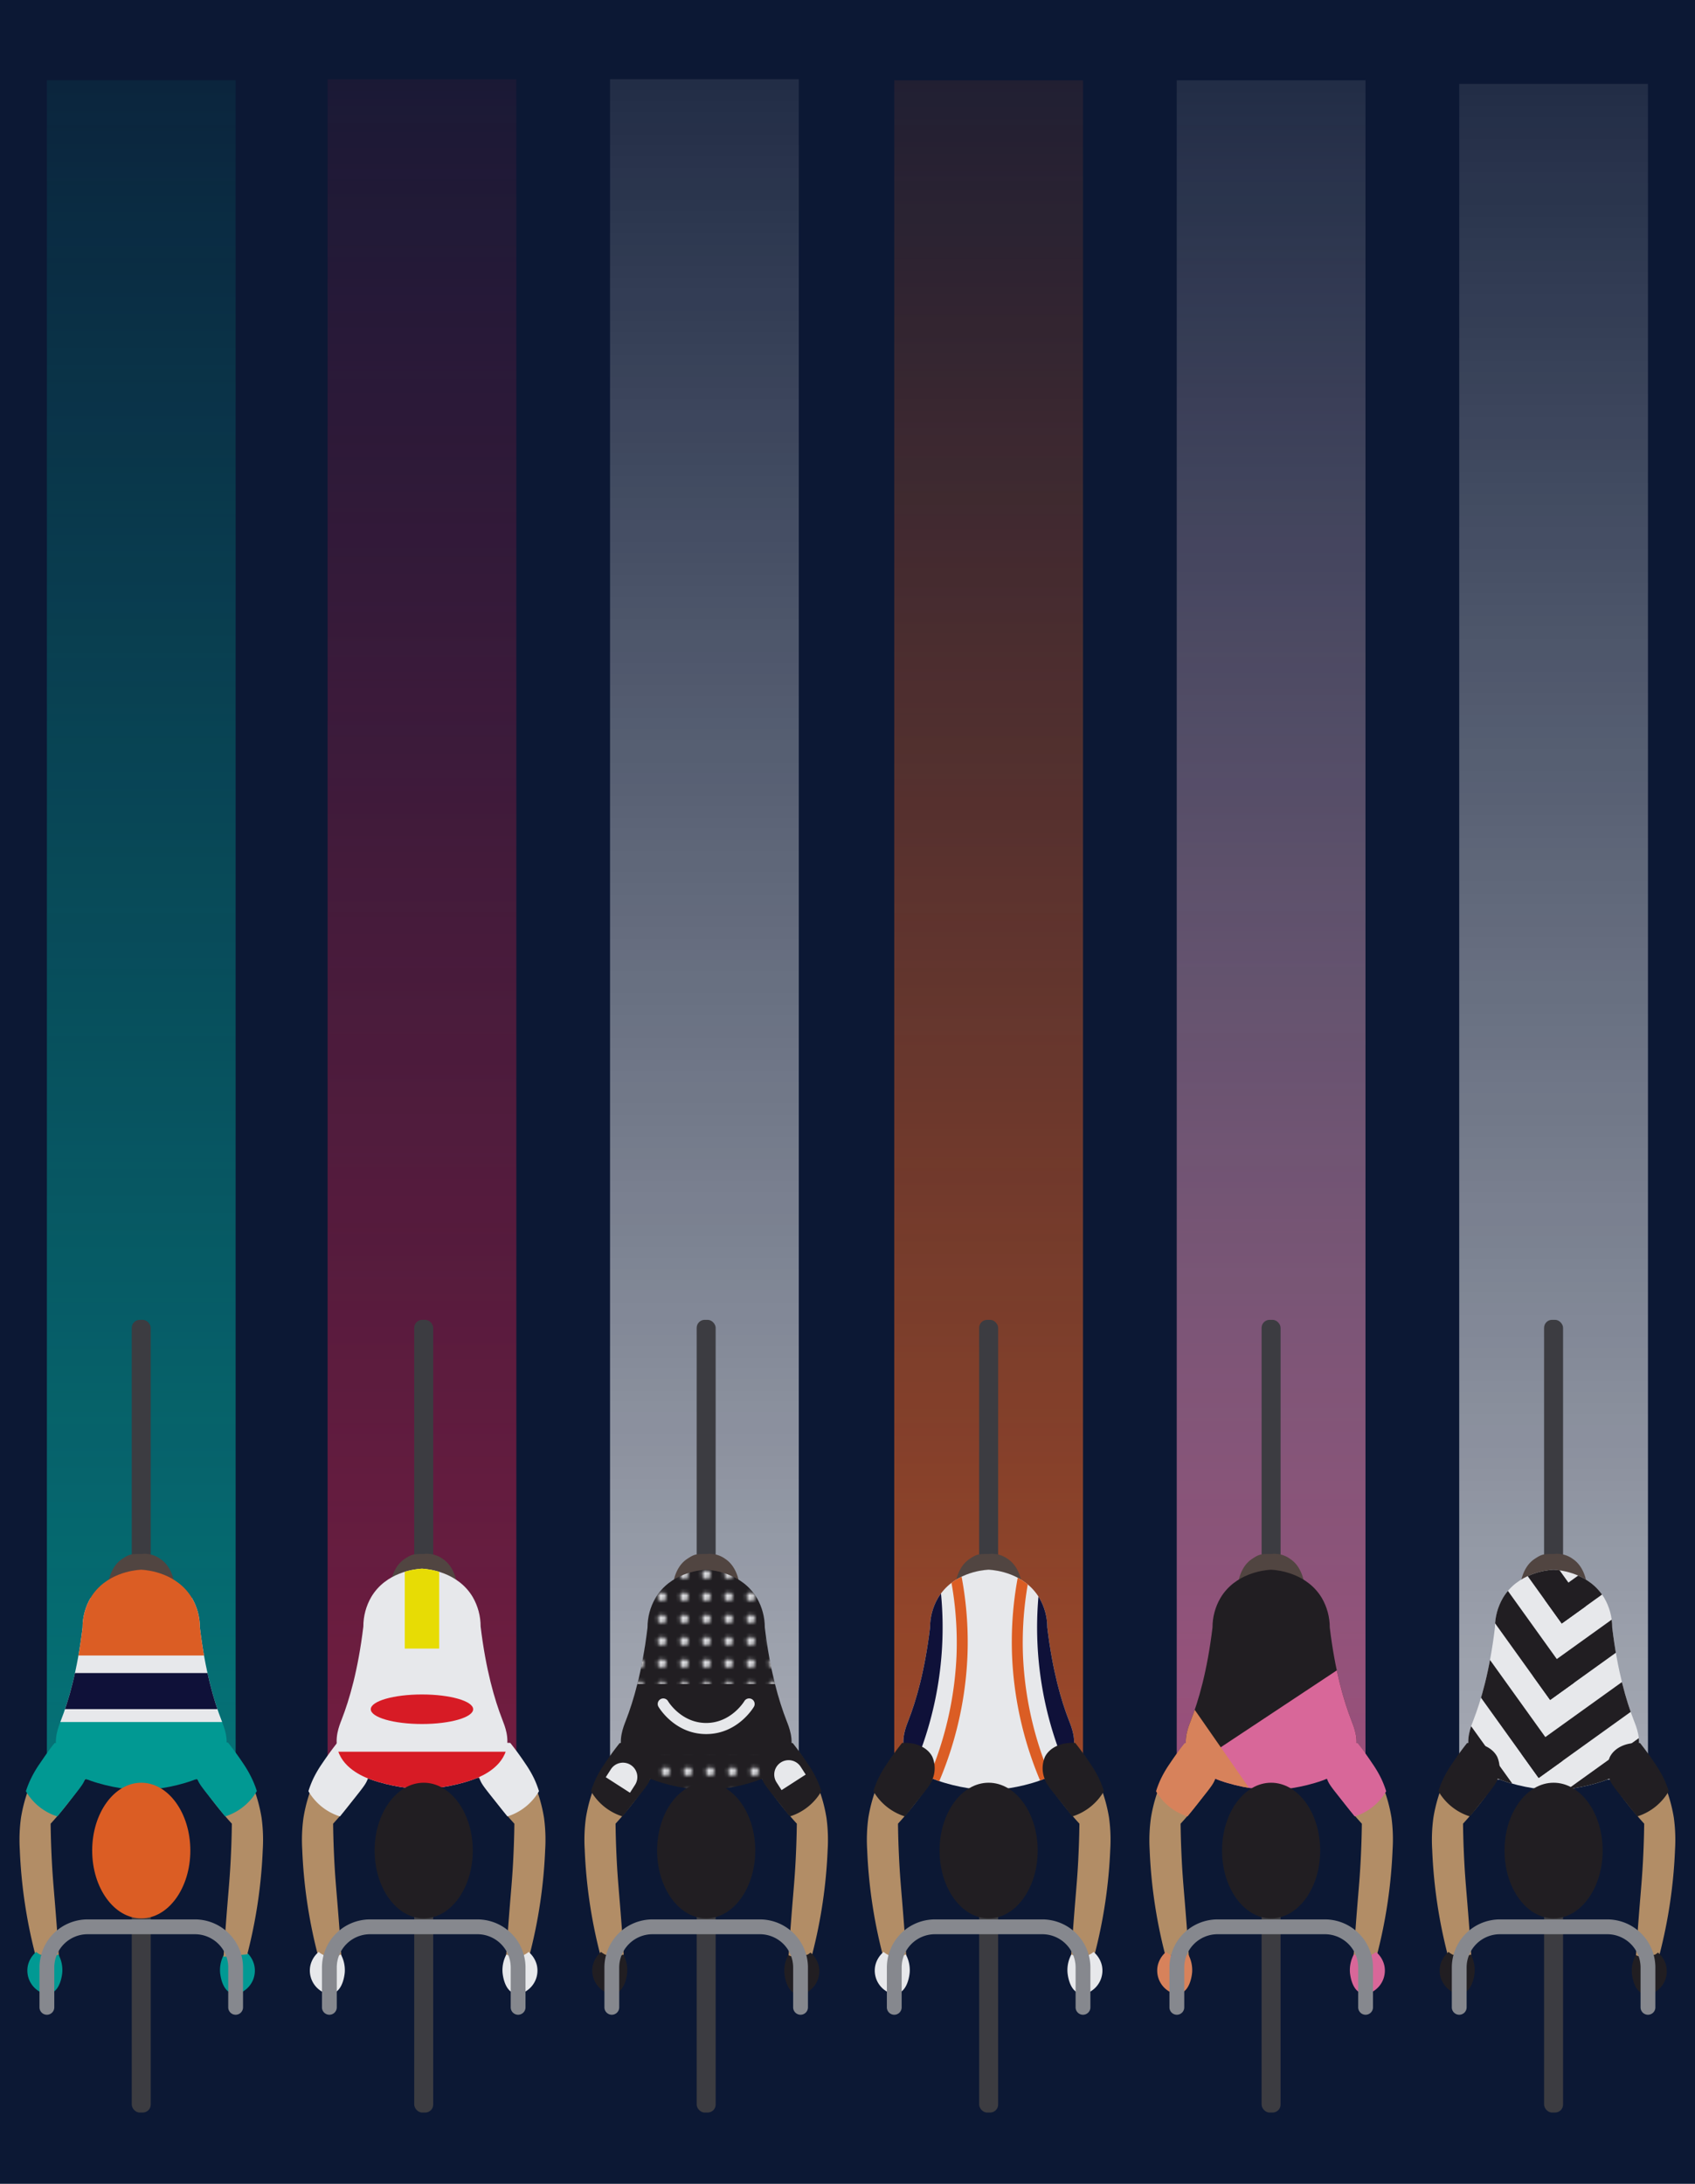 <svg id="Layer_2" data-name="Layer 2" xmlns="http://www.w3.org/2000/svg" xmlns:xlink="http://www.w3.org/1999/xlink" viewBox="0 0 458.01 589.87"><defs><style>.cls-1{fill:none;}.cls-2,.cls-22{fill:#fff;}.cls-3{fill:#0c1834;}.cls-4{opacity:0.9;}.cls-5{fill:url(#linear-gradient);}.cls-6{fill:#c49a6c;}.cls-7{fill:#414042;}.cls-8{fill:#594a42;}.cls-9{clip-path:url(#clip-path);}.cls-10{fill:#231f20;}.cls-11{fill:#939598;}.cls-12{fill:url(#linear-gradient-2);}.cls-13{clip-path:url(#clip-path-2);}.cls-14{fill:#ee70a4;}.cls-15{fill:#ed8e5f;}.cls-16{fill:url(#linear-gradient-3);}.cls-17{clip-path:url(#clip-path-3);}.cls-18{fill:#f26522;}.cls-19{fill:#0f113a;}.cls-20{fill:url(#linear-gradient-4);}.cls-21{fill:#00a79d;}.cls-22{stroke:#939598;stroke-miterlimit:10;}.cls-23{clip-path:url(#clip-path-4);}.cls-24{fill:url(#linear-gradient-5);}.cls-25{clip-path:url(#clip-path-5);}.cls-26{fill:#ed1c24;}.cls-27{fill:#fff200;}.cls-28{fill:url(#linear-gradient-6);}.cls-29{clip-path:url(#clip-path-6);}.cls-30{fill:url(#New_Pattern);}.cls-31{fill:url(#New_Pattern-3);}</style><linearGradient id="linear-gradient" x1="419.8" y1="22.66" x2="419.8" y2="480.71" gradientUnits="userSpaceOnUse"><stop offset="0" stop-color="#fff" stop-opacity="0.1"/><stop offset="1" stop-color="#fff" stop-opacity="0.7"/></linearGradient><clipPath id="clip-path"><path class="cls-1" d="M441.49,464.72c-2.07-5.33-4.42-13.27-5.85-25.1a15.85,15.85,0,0,0-2.15-8c-4-6.68-11.76-7.51-13.54-7.62h-0.31c-1.78.1-9.56,0.93-13.54,7.62a15.85,15.85,0,0,0-2.15,8c-1.43,11.83-3.78,19.77-5.85,25.1-0.71,1.82-2,5-1,8.43,1.62,5.21,7.66,7.36,9,7.83,5,1.78,11.66,2.79,13.7,2.21,2,0.58,8.7-.42,13.7-2.21,1.31-.47,7.36-2.62,9-7.83C443.53,469.74,442.2,466.54,441.49,464.72Z"/></clipPath><linearGradient id="linear-gradient-2" x1="343.47" y1="21.69" x2="343.47" y2="479.73" gradientUnits="userSpaceOnUse"><stop offset="0" stop-color="#fff" stop-opacity="0.1"/><stop offset="1" stop-color="#ee70a4" stop-opacity="0.7"/></linearGradient><clipPath id="clip-path-2"><path class="cls-1" d="M365.17,464.72c-2.07-5.33-4.42-13.27-5.85-25.1a15.85,15.85,0,0,0-2.15-8c-4-6.68-11.76-7.51-13.54-7.62h-0.31c-1.78.1-9.56,0.93-13.54,7.62a15.85,15.85,0,0,0-2.15,8c-1.43,11.83-3.78,19.77-5.85,25.1-0.71,1.82-2,5-1,8.43,1.62,5.21,7.66,7.36,9,7.83,5,1.78,11.66,2.79,13.7,2.21,2,0.58,8.7-.42,13.7-2.21,1.31-.47,7.36-2.62,9-7.83C367.2,469.74,365.87,466.54,365.17,464.72Z"/></clipPath><linearGradient id="linear-gradient-3" x1="267.14" y1="21.69" x2="267.14" y2="480.36" gradientUnits="userSpaceOnUse"><stop offset="0" stop-color="#f26522" stop-opacity="0.1"/><stop offset="1" stop-color="#f26522" stop-opacity="0.7"/></linearGradient><clipPath id="clip-path-3"><path class="cls-1" d="M288.84,464.72c-2.07-5.33-4.42-13.27-5.85-25.1a15.85,15.85,0,0,0-2.15-8c-4-6.68-11.76-7.51-13.54-7.62H267c-1.78.1-9.56,0.93-13.54,7.62a15.85,15.85,0,0,0-2.15,8c-1.43,11.83-3.78,19.77-5.85,25.1-0.71,1.82-2,5-1,8.43,1.62,5.21,7.66,7.36,9,7.83,5,1.78,11.66,2.79,13.7,2.21,2,0.58,8.7-.42,13.7-2.21,1.31-.47,7.36-2.62,9-7.83C290.88,469.74,289.55,466.54,288.84,464.72Z"/></clipPath><linearGradient id="linear-gradient-4" x1="38.17" y1="21.69" x2="38.17" y2="480.64" gradientUnits="userSpaceOnUse"><stop offset="0" stop-color="#00a79d" stop-opacity="0.1"/><stop offset="1" stop-color="#00a79d" stop-opacity="0.7"/></linearGradient><clipPath id="clip-path-4"><path class="cls-1" d="M59.86,464.72c-2.07-5.33-4.42-13.27-5.85-25.1a15.85,15.85,0,0,0-2.15-8c-4-6.68-11.76-7.51-13.54-7.62H38c-1.78.1-9.56,0.93-13.54,7.62a15.85,15.85,0,0,0-2.15,8c-1.43,11.83-3.78,19.77-5.85,25.1-0.71,1.82-2,5-1,8.43,1.62,5.21,7.66,7.36,9,7.83,5,1.78,11.66,2.79,13.7,2.21,2,0.58,8.7-.42,13.7-2.21,1.31-.47,7.36-2.62,9-7.83C61.9,469.74,60.57,466.54,59.86,464.72Z"/></clipPath><linearGradient id="linear-gradient-5" x1="114.02" y1="21.4" x2="114.02" y2="480.36" gradientUnits="userSpaceOnUse"><stop offset="0" stop-color="#ad2048" stop-opacity="0.1"/><stop offset="1" stop-color="#ad2048" stop-opacity="0.7"/></linearGradient><clipPath id="clip-path-5"><path class="cls-1" d="M135.72,464.44c-2.07-5.33-4.42-13.27-5.85-25.1a15.85,15.85,0,0,0-2.15-8c-4-6.68-11.76-7.51-13.54-7.62h-0.31c-1.78.1-9.56,0.93-13.54,7.62a15.85,15.85,0,0,0-2.15,8c-1.43,11.83-3.78,19.77-5.85,25.1-0.71,1.82-2,5-1,8.43,1.62,5.21,7.66,7.36,9,7.83,5,1.78,11.66,2.79,13.7,2.21,2,0.58,8.7-.42,13.7-2.21,1.31-.47,7.36-2.62,9-7.83C137.75,469.45,136.42,466.26,135.72,464.44Z"/></clipPath><linearGradient id="linear-gradient-6" x1="190.34" y1="21.4" x2="190.34" y2="476.68" xlink:href="#linear-gradient"/><clipPath id="clip-path-6"><path class="cls-1" d="M212.51,464.72c-2.07-5.33-4.42-13.27-5.85-25.1a15.85,15.85,0,0,0-2.15-8c-4-6.68-11.76-7.51-13.54-7.62h-0.31c-1.78.1-9.56,0.93-13.54,7.62a15.85,15.85,0,0,0-2.15,8c-1.43,11.83-3.78,19.77-5.85,25.1-0.71,1.82-2,5-1,8.43,1.62,5.21,7.66,7.36,9,7.83,5,1.78,11.66,2.79,13.7,2.21,2,0.58,8.7-.42,13.7-2.21,1.31-.47,7.36-2.62,9-7.83C214.55,469.74,213.22,466.54,212.51,464.72Z"/></clipPath><pattern id="New_Pattern" data-name="New Pattern" width="5.67" height="5.67" patternTransform="translate(8.04 2.47)" patternUnits="userSpaceOnUse" viewBox="0 0 5.67 5.67"><rect class="cls-1" width="5.67" height="5.67"/><circle class="cls-2" cx="2.83" cy="2.83" r="1.13"/></pattern><pattern id="New_Pattern-3" data-name="New Pattern" width="5.67" height="5.67" patternTransform="translate(9.04 7.69)" patternUnits="userSpaceOnUse" viewBox="0 0 5.67 5.67"><rect class="cls-1" width="5.67" height="5.67"/><circle class="cls-2" cx="2.83" cy="2.83" r="1.13"/></pattern></defs><title>VICC Race Days 2019</title><rect class="cls-3" width="458.01" height="589.87"/><g class="cls-4"><rect class="cls-5" x="394.3" y="22.66" width="51" height="458.05"/><path class="cls-6" d="M448.44,527.87a134.35,134.35,0,0,0,4.17-28.22,44.07,44.07,0,0,0-.32-8.66,41.62,41.62,0,0,0-9.3-20.2l-9.94,6.73a94.35,94.35,0,0,0,7.38,10.58c1.29,1.6,2.58,3.1,3.85,4.49-0.05,4.29-.21,7.73-0.32,9.94-0.29,5.61-.65,8.67-1.28,17-0.3,3.95-.52,7.12-0.64,9Z"/><path class="cls-6" d="M391.15,527.87A134.35,134.35,0,0,1,387,499.65a44.07,44.07,0,0,1,.32-8.66,41.62,41.62,0,0,1,9.3-20.2l9.94,6.73a94.35,94.35,0,0,1-7.38,10.58c-1.29,1.6-2.58,3.1-3.85,4.49,0.05,4.29.21,7.73,0.32,9.94,0.29,5.61.65,8.67,1.28,17,0.3,3.95.52,7.12,0.64,9Z"/><rect class="cls-7" x="417.23" y="356.5" width="5.13" height="92.79" rx="2.16" ry="2.16"/><path class="cls-8" d="M425,421.09a7.24,7.24,0,0,0-5.17-1.35c-2.69,0-3.16,0-5.17,1.35-3.42,2.25-4.34,7.32-3.82,10.83,0.6,4.14,2.75,3.19,4.73,9a85.7,85.7,0,0,1,2.21,12.53,2.63,2.63,0,0,0,.57,1.55,2,2,0,0,0,1.39.62h0.2a2,2,0,0,0,1.39-.62,2.63,2.63,0,0,0,.57-1.55,85.7,85.7,0,0,1,2.21-12.53c2-5.84,4.13-4.89,4.73-9C429.31,428.4,428.39,423.34,425,421.09Z"/><rect class="cls-7" x="417.23" y="477.83" width="5.13" height="92.79" rx="2.16" ry="2.16"/><path class="cls-2" d="M415.37,482.86c-0.82-1-.45-2.25-1.5-4.7a13.31,13.31,0,0,0-2.14-3.42,13.31,13.31,0,0,1,8.34-2.78,13.13,13.13,0,0,1,6.84,2.14,29.53,29.53,0,0,0-3.63,9.19C418.15,484.61,416.18,483.87,415.37,482.86Z"/><g class="cls-9"><rect class="cls-2" x="343.02" y="324.76" width="175.5" height="187"/><rect class="cls-10" x="413.1" y="381.2" width="97" height="7.92" transform="translate(-137.99 341.38) rotate(-35.67)"/><rect class="cls-10" x="350.97" y="370.98" width="97" height="7.92" transform="translate(327.77 918.09) rotate(-125.67)"/><rect class="cls-10" x="410.6" y="403.1" width="97" height="7.92" transform="translate(-151.23 344.03) rotate(-35.67)"/><rect class="cls-10" x="348.47" y="392.88" width="97" height="7.92" transform="translate(306.02 950.72) rotate(-125.67)"/><rect class="cls-10" x="407.46" y="423.75" width="97" height="7.92" transform="translate(-163.85 346.07) rotate(-35.67)"/><rect class="cls-10" x="345.33" y="413.52" width="97" height="7.92" transform="translate(284.28 980.85) rotate(-125.67)"/><rect class="cls-10" x="404.37" y="444.82" width="97" height="7.92" transform="translate(-176.72 348.22) rotate(-35.67)"/><rect class="cls-10" x="342.24" y="434.59" width="97" height="7.92" transform="translate(262.26 1011.7) rotate(-125.67)"/><rect class="cls-10" x="401.24" y="465.48" width="97" height="7.92" transform="translate(-189.35 350.27) rotate(-35.67)"/><rect class="cls-10" x="339.11" y="455.26" width="97" height="7.92" transform="translate(240.53 1041.87) rotate(-125.67)"/></g><path class="cls-1" d="M441.49,464.72c-2.07-5.33-4.42-13.27-5.85-25.1a15.85,15.85,0,0,0-2.15-8c-4-6.68-11.76-7.51-13.54-7.62h-0.31c-1.78.1-9.56,0.93-13.54,7.62a15.85,15.85,0,0,0-2.15,8c-1.43,11.83-3.78,19.77-5.85,25.1-0.71,1.82-2,5-1,8.43,1.62,5.21,7.66,7.36,9,7.83,5,1.78,11.66,2.79,13.7,2.21,2,0.58,8.7-.42,13.7-2.21,1.31-.47,7.36-2.62,9-7.83C443.53,469.74,442.2,466.54,441.49,464.72Z"/><ellipse class="cls-10" cx="419.8" cy="499.85" rx="13.26" ry="18.32"/><path class="cls-10" d="M391.41,527.24a5.45,5.45,0,0,0,2.56,1.2,5.52,5.52,0,0,0,3.44-.53,8.88,8.88,0,0,1,1.06,4.67c0,0.28-.35,5-3.21,5.85a4.34,4.34,0,0,1-3.37-.74,6.56,6.56,0,0,1-2.72-6.81A6.76,6.76,0,0,1,391.41,527.24Z"/><path class="cls-10" d="M448,527.41a5.45,5.45,0,0,1-2.56,1.2,5.52,5.52,0,0,1-3.44-.53,8.88,8.88,0,0,0-1.06,4.67c0,0.28.35,5,3.21,5.85a4.34,4.34,0,0,0,3.37-.74,6.56,6.56,0,0,0,2.72-6.81A6.76,6.76,0,0,0,448,527.41Z"/><path class="cls-10" d="M388.68,483.83a15.05,15.05,0,0,0,8.5,6.8c1-1.19,2.37-3,4.08-5.1,2.49-3.14,3.08-3.91,3.49-5.27a7.82,7.82,0,0,0-.17-5.7c-1.3-2.57-4.56-4-8.16-3.74-1.75,2.21-3.1,4.13-4.08,5.61a29.92,29.92,0,0,0-2.3,3.91A25.86,25.86,0,0,0,388.68,483.83Z"/><path class="cls-10" d="M450.91,483.83a15.05,15.05,0,0,1-8.5,6.8c-1-1.19-2.37-3-4.08-5.1-2.49-3.14-3.08-3.91-3.49-5.27a7.82,7.82,0,0,1,.17-5.7c1.3-2.57,4.56-4,8.16-3.74,1.75,2.21,3.1,4.13,4.08,5.61a29.92,29.92,0,0,1,2.3,3.91A25.86,25.86,0,0,1,450.91,483.83Z"/><path class="cls-11" d="M445.3,544.2a2,2,0,0,1-2-2V531.45a9,9,0,0,0-9-9h-29a9,9,0,0,0-9,9V542.2a2,2,0,0,1-4,0V531.45a13,13,0,0,1,13-13h29a13,13,0,0,1,13,13V542.2A2,2,0,0,1,445.3,544.2Z"/></g><g class="cls-4"><rect class="cls-12" x="317.97" y="21.69" width="51" height="458.05"/><path class="cls-6" d="M372.12,527.87a134.35,134.35,0,0,0,4.17-28.22A44.07,44.07,0,0,0,376,491a41.62,41.62,0,0,0-9.3-20.2l-9.94,6.73a94.35,94.35,0,0,0,7.38,10.58c1.29,1.6,2.58,3.1,3.85,4.49-0.05,4.29-.21,7.73-0.32,9.94-0.29,5.61-.65,8.67-1.28,17-0.3,3.95-.52,7.12-0.64,9Z"/><path class="cls-6" d="M314.82,527.87a134.35,134.35,0,0,1-4.17-28.22A44.07,44.07,0,0,1,311,491a41.62,41.62,0,0,1,9.3-20.2l9.94,6.73a94.35,94.35,0,0,1-7.38,10.58c-1.29,1.6-2.58,3.1-3.85,4.49,0.05,4.29.21,7.73,0.32,9.94,0.29,5.61.65,8.67,1.28,17,0.3,3.95.52,7.12,0.64,9Z"/><rect class="cls-7" x="340.9" y="356.5" width="5.13" height="92.79" rx="2.16" ry="2.16"/><path class="cls-8" d="M348.64,421.09a7.24,7.24,0,0,0-5.17-1.35c-2.69,0-3.16,0-5.17,1.35-3.42,2.25-4.34,7.32-3.82,10.83,0.6,4.14,2.75,3.19,4.73,9a85.7,85.7,0,0,1,2.21,12.53A2.63,2.63,0,0,0,342,455a2,2,0,0,0,1.39.62h0.2A2,2,0,0,0,345,455a2.63,2.63,0,0,0,.57-1.55,85.7,85.7,0,0,1,2.21-12.53c2-5.84,4.13-4.89,4.73-9C353,428.4,352.07,423.34,348.64,421.09Z"/><rect class="cls-7" x="340.9" y="477.83" width="5.13" height="92.79" rx="2.16" ry="2.16"/><path class="cls-2" d="M339,482.86c-0.82-1-.45-2.25-1.5-4.7a13.31,13.31,0,0,0-2.14-3.42,13.31,13.31,0,0,1,8.34-2.78,13.13,13.13,0,0,1,6.84,2.14,29.53,29.53,0,0,0-3.63,9.19C341.82,484.61,339.86,483.87,339,482.86Z"/><g class="cls-13"><polygon class="cls-10" points="282.01 348.38 430.68 348.38 413.34 493.09 286.01 487.06 282.01 348.38"/><polygon class="cls-14" points="323.01 476.49 392.68 430.35 389.34 504.34 272.01 489.74 323.01 476.49"/><path class="cls-15" d="M316.68,453l32,46-51.33,6.67Z"/></g><path class="cls-1" d="M365.17,464.72c-2.07-5.33-4.42-13.27-5.85-25.1a15.85,15.85,0,0,0-2.15-8c-4-6.68-11.76-7.51-13.54-7.62h-0.31c-1.78.1-9.56,0.93-13.54,7.62a15.85,15.85,0,0,0-2.15,8c-1.43,11.83-3.78,19.77-5.85,25.1-0.71,1.82-2,5-1,8.43,1.62,5.21,7.66,7.36,9,7.83,5,1.78,11.66,2.79,13.7,2.21,2,0.58,8.7-.42,13.7-2.21,1.31-.47,7.36-2.62,9-7.83C367.2,469.74,365.87,466.54,365.17,464.72Z"/><ellipse class="cls-10" cx="343.47" cy="499.85" rx="13.26" ry="18.32"/><path class="cls-15" d="M315.08,527.24a5.45,5.45,0,0,0,2.56,1.2,5.52,5.52,0,0,0,3.44-.53,8.88,8.88,0,0,1,1.06,4.67c0,0.28-.35,5-3.21,5.85a4.34,4.34,0,0,1-3.37-.74,6.56,6.56,0,0,1-2.72-6.81A6.76,6.76,0,0,1,315.08,527.24Z"/><path class="cls-14" d="M371.82,527.24a5.45,5.45,0,0,1-2.56,1.2,5.52,5.52,0,0,1-3.44-.53,8.88,8.88,0,0,0-1.06,4.67c0,0.28.35,5,3.21,5.85a4.34,4.34,0,0,0,3.37-.74,6.56,6.56,0,0,0,2.72-6.81A6.76,6.76,0,0,0,371.82,527.24Z"/><path class="cls-15" d="M312.38,483.84a15,15,0,0,0,8.49,6.79c1-1.19,2.37-2.95,4.07-5.09,2.49-3.13,3.07-3.9,3.48-5.26a7.8,7.8,0,0,0-.17-5.69c-1.3-2.57-4.55-4-8.15-3.73-1.75,2.2-3.09,4.13-4.07,5.6a29.86,29.86,0,0,0-2.29,3.9A25.81,25.81,0,0,0,312.38,483.84Z"/><path class="cls-14" d="M374.56,483.84a15,15,0,0,1-8.49,6.79c-1-1.19-2.37-2.95-4.07-5.09-2.49-3.13-3.07-3.9-3.48-5.26a7.8,7.8,0,0,1,.17-5.69c1.3-2.57,4.55-4,8.15-3.73,1.75,2.2,3.09,4.13,4.07,5.6a29.86,29.86,0,0,1,2.29,3.9A25.81,25.81,0,0,1,374.56,483.84Z"/><path class="cls-11" d="M369,544.2a2,2,0,0,1-2-2V531.45a9,9,0,0,0-9-9H329a9,9,0,0,0-9,9V542.2a2,2,0,0,1-4,0V531.45a13,13,0,0,1,13-13h29a13,13,0,0,1,13,13V542.2A2,2,0,0,1,369,544.2Z"/></g><g class="cls-4"><rect class="cls-16" x="241.64" y="21.69" width="51" height="458.67"/><path class="cls-6" d="M238.49,527.87a134.35,134.35,0,0,1-4.17-28.22,44.07,44.07,0,0,1,.32-8.66,41.62,41.62,0,0,1,9.3-20.2l9.94,6.73a94.35,94.35,0,0,1-7.38,10.58c-1.29,1.6-2.58,3.1-3.85,4.49,0.05,4.29.21,7.73,0.32,9.94,0.29,5.61.65,8.67,1.28,17,0.3,3.95.52,7.12,0.64,9Z"/><path class="cls-2" d="M238.76,527.24a5.45,5.45,0,0,0,2.56,1.2,5.52,5.52,0,0,0,3.44-.53,8.88,8.88,0,0,1,1.06,4.67c0,0.28-.35,5-3.21,5.85a4.34,4.34,0,0,1-3.37-.74,6.56,6.56,0,0,1-2.72-6.81A6.76,6.76,0,0,1,238.76,527.24Z"/><path class="cls-6" d="M295.79,527.87A134.35,134.35,0,0,0,300,499.65a44.07,44.07,0,0,0-.32-8.66,41.62,41.62,0,0,0-9.3-20.2l-9.94,6.73a94.35,94.35,0,0,0,7.38,10.58c1.29,1.6,2.58,3.1,3.85,4.49-0.05,4.29-.21,7.73-0.32,9.94-0.29,5.61-.65,8.67-1.28,17-0.3,3.95-.52,7.12-0.64,9Z"/><rect class="cls-7" x="264.58" y="356.5" width="5.13" height="92.79" rx="2.16" ry="2.16"/><path class="cls-8" d="M272.32,421.09a7.24,7.24,0,0,0-5.17-1.35c-2.69,0-3.16,0-5.17,1.35-3.42,2.25-4.34,7.32-3.82,10.83,0.6,4.14,2.75,3.19,4.73,9a85.7,85.7,0,0,1,2.21,12.53,2.63,2.63,0,0,0,.57,1.55,2,2,0,0,0,1.39.62h0.2a2,2,0,0,0,1.39-.62,2.63,2.63,0,0,0,.57-1.55,85.7,85.7,0,0,1,2.21-12.53c2-5.84,4.13-4.89,4.73-9C276.65,428.4,275.74,423.34,272.32,421.09Z"/><rect class="cls-7" x="264.58" y="477.83" width="5.13" height="92.79" rx="2.16" ry="2.16"/><path class="cls-2" d="M262.71,482.86c-0.82-1-.45-2.25-1.5-4.7a13.31,13.31,0,0,0-2.14-3.42,13.31,13.31,0,0,1,8.34-2.78,13.13,13.13,0,0,1,6.84,2.14,29.53,29.53,0,0,0-3.63,9.19C265.5,484.61,263.53,483.87,262.71,482.86Z"/><path class="cls-2" d="M295.5,527.24a5.45,5.45,0,0,1-2.56,1.2,5.52,5.52,0,0,1-3.44-.53,8.88,8.88,0,0,0-1.06,4.67c0,0.28.35,5,3.21,5.85a4.34,4.34,0,0,0,3.37-.74,6.56,6.56,0,0,0,2.72-6.81A6.76,6.76,0,0,0,295.5,527.24Z"/><g class="cls-17"><rect class="cls-2" x="219.15" y="398.27" width="98.67" height="110.33"/><path class="cls-18" d="M245.25,497l-2.5-1.66a94.2,94.2,0,0,0,15.71-48,92.25,92.25,0,0,0-4.89-33.48l2.84-1a95.25,95.25,0,0,1,5,34.57A97.21,97.21,0,0,1,245.25,497Z"/><path class="cls-19" d="M241.75,487.77l-5.19-3a90.1,90.1,0,0,0,10.32-63.23l5.88-1.2A96.09,96.09,0,0,1,241.75,487.77Z"/><path class="cls-18" d="M289.69,497a97.21,97.21,0,0,1-16.21-49.57,95.25,95.25,0,0,1,5-34.57l2.84,1a92.25,92.25,0,0,0-4.89,33.48,94.19,94.19,0,0,0,15.71,48Z"/><path class="cls-19" d="M293.19,487.77a96.09,96.09,0,0,1-11-67.44l5.88,1.2a90.1,90.1,0,0,0,10.32,63.23Z"/></g><path class="cls-11" d="M292.64,544.2a2,2,0,0,1-2-2V531.45a9,9,0,0,0-9-9h-29a9,9,0,0,0-9,9V542.2a2,2,0,0,1-4,0V531.45a13,13,0,0,1,13-13h29a13,13,0,0,1,13,13V542.2A2,2,0,0,1,292.64,544.2Z"/><path class="cls-1" d="M288.84,464.72c-2.07-5.33-4.42-13.27-5.85-25.1a15.85,15.85,0,0,0-2.15-8c-4-6.68-11.76-7.51-13.54-7.62H267c-1.78.1-9.56,0.93-13.54,7.62a15.85,15.85,0,0,0-2.15,8c-1.43,11.83-3.78,19.77-5.85,25.1-0.71,1.82-2,5-1,8.43,1.62,5.21,7.66,7.36,9,7.83,5,1.78,11.66,2.79,13.7,2.21,2,0.58,8.7-.42,13.7-2.21,1.31-.47,7.36-2.62,9-7.83C290.88,469.74,289.55,466.54,288.84,464.72Z"/><ellipse class="cls-10" cx="267.14" cy="499.85" rx="13.26" ry="18.32"/><path class="cls-10" d="M236,483.82a15.08,15.08,0,0,0,8.52,6.81c1-1.2,2.38-3,4.09-5.11,2.5-3.14,3.08-3.92,3.49-5.28a7.83,7.83,0,0,0-.17-5.71c-1.3-2.58-4.57-4-8.18-3.75-1.75,2.21-3.11,4.14-4.09,5.62a30,30,0,0,0-2.3,3.92A25.9,25.9,0,0,0,236,483.82Z"/><path class="cls-10" d="M298.29,483.82a15.08,15.08,0,0,1-8.52,6.81c-1-1.2-2.38-3-4.09-5.11-2.5-3.14-3.08-3.92-3.49-5.28a7.83,7.83,0,0,1,.17-5.71c1.3-2.58,4.57-4,8.18-3.75,1.75,2.21,3.11,4.14,4.09,5.62a30,30,0,0,1,2.3,3.92A25.9,25.9,0,0,1,298.29,483.82Z"/></g><g class="cls-4"><rect class="cls-20" x="12.67" y="21.69" width="51" height="458.95"/><path class="cls-21" d="M66.52,527.24a5.45,5.45,0,0,1-2.56,1.2,5.52,5.52,0,0,1-3.44-.53,8.88,8.88,0,0,0-1.06,4.67c0,0.28.35,5,3.21,5.85A4.34,4.34,0,0,0,66,537.7a6.56,6.56,0,0,0,2.72-6.81A6.76,6.76,0,0,0,66.52,527.24Z"/><path class="cls-6" d="M9.52,527.87a134.35,134.35,0,0,1-4.17-28.22A44.07,44.07,0,0,1,5.67,491a41.62,41.62,0,0,1,9.3-20.2l9.94,6.73a94.35,94.35,0,0,1-7.38,10.58c-1.29,1.6-2.58,3.1-3.85,4.49,0.05,4.29.21,7.73,0.32,9.94,0.29,5.61.65,8.67,1.28,17,0.3,3.95.52,7.12,0.64,9Z"/><path class="cls-21" d="M9.78,527.24a5.45,5.45,0,0,0,2.56,1.2,5.52,5.52,0,0,0,3.44-.53,8.88,8.88,0,0,1,1.06,4.67c0,0.28-.35,5-3.21,5.85a4.34,4.34,0,0,1-3.37-.74,6.56,6.56,0,0,1-2.72-6.81A6.76,6.76,0,0,1,9.78,527.24Z"/><path class="cls-6" d="M66.82,527.87A134.35,134.35,0,0,0,71,499.65a44.07,44.07,0,0,0-.32-8.66,41.62,41.62,0,0,0-9.3-20.2l-9.94,6.73A94.35,94.35,0,0,0,58.8,488.1c1.29,1.6,2.58,3.1,3.85,4.49-0.05,4.29-.21,7.73-0.32,9.94-0.29,5.61-.65,8.67-1.28,17-0.3,3.95-.52,7.12-0.64,9Z"/><rect class="cls-7" x="35.6" y="356.5" width="5.13" height="92.79" rx="2.16" ry="2.16"/><path class="cls-8" d="M43.34,421.09a7.24,7.24,0,0,0-5.17-1.35c-2.69,0-3.16,0-5.17,1.35-3.42,2.25-4.34,7.32-3.82,10.83,0.6,4.14,2.75,3.19,4.73,9a85.7,85.7,0,0,1,2.21,12.53,2.63,2.63,0,0,0,.57,1.55,2,2,0,0,0,1.39.62h0.2a2,2,0,0,0,1.39-.62,2.63,2.63,0,0,0,.57-1.55,85.7,85.7,0,0,1,2.21-12.53c2-5.84,4.13-4.89,4.73-9C47.68,428.4,46.76,423.34,43.34,421.09Z"/><rect class="cls-7" x="35.6" y="477.83" width="5.13" height="92.79" rx="2.16" ry="2.16"/><path class="cls-22" d="M33.74,482.86c-0.82-1-.45-2.25-1.5-4.7a13.31,13.31,0,0,0-2.14-3.42A13.31,13.31,0,0,1,38.44,472a13.13,13.13,0,0,1,6.84,2.14,29.53,29.53,0,0,0-3.63,9.19C36.52,484.61,34.55,483.87,33.74,482.86Z"/><path class="cls-11" d="M63.67,544.2a2,2,0,0,1-2-2V531.45a9,9,0,0,0-9-9h-29a9,9,0,0,0-9,9V542.2a2,2,0,0,1-4,0V531.45a13,13,0,0,1,13-13h29a13,13,0,0,1,13,13V542.2A2,2,0,0,1,63.67,544.2Z"/><g class="cls-23"><rect class="cls-21" x="9.42" y="449.87" width="57.5" height="33.49"/><rect class="cls-2" x="9.42" y="431.64" width="57.5" height="33.49"/><rect class="cls-18" x="9.45" y="413.68" width="57.5" height="33.49"/><rect class="cls-19" x="1.92" y="451.9" width="77.75" height="9.75"/></g><path class="cls-1" d="M59.86,464.72c-2.07-5.33-4.42-13.27-5.85-25.1a15.85,15.85,0,0,0-2.15-8c-4-6.68-11.76-7.51-13.54-7.62H38c-1.78.1-9.56,0.93-13.54,7.62a15.85,15.85,0,0,0-2.15,8c-1.43,11.83-3.78,19.77-5.85,25.1-0.71,1.82-2,5-1,8.43,1.62,5.21,7.66,7.36,9,7.83,5,1.78,11.66,2.79,13.7,2.21,2,0.58,8.7-.42,13.7-2.21,1.31-.47,7.36-2.62,9-7.83C61.9,469.74,60.57,466.54,59.86,464.72Z"/><path class="cls-21" d="M7,483.83a15.05,15.05,0,0,0,8.5,6.8c1-1.19,2.37-3,4.08-5.1,2.49-3.14,3.08-3.91,3.49-5.27a7.82,7.82,0,0,0-.17-5.7c-1.3-2.57-4.56-4-8.16-3.74C13,473,11.69,475,10.7,476.43a29.92,29.92,0,0,0-2.3,3.91A25.86,25.86,0,0,0,7,483.83Z"/><path class="cls-21" d="M69.4,483.78a15.15,15.15,0,0,1-8.56,6.85c-1-1.2-2.39-3-4.11-5.14-2.51-3.16-3.1-3.94-3.51-5.31a7.87,7.87,0,0,1,.17-5.73c1.31-2.59,4.59-4.06,8.22-3.77,1.76,2.22,3.12,4.16,4.11,5.65A30.12,30.12,0,0,1,68,480.27,26,26,0,0,1,69.4,483.78Z"/><ellipse class="cls-18" cx="38.17" cy="499.85" rx="13.26" ry="18.32"/></g><g class="cls-4"><rect class="cls-24" x="88.52" y="21.4" width="51" height="458.95"/><path class="cls-6" d="M85.84,527.87a134.35,134.35,0,0,1-4.17-28.22A44.07,44.07,0,0,1,82,491a41.62,41.62,0,0,1,9.3-20.2l9.94,6.73a94.35,94.35,0,0,1-7.38,10.58c-1.29,1.6-2.58,3.1-3.85,4.49,0.05,4.29.21,7.73,0.32,9.94,0.29,5.61.65,8.67,1.28,17,0.3,3.95.52,7.12,0.64,9Z"/><path class="cls-2" d="M86.11,527.24a5.45,5.45,0,0,0,2.56,1.2,5.52,5.52,0,0,0,3.44-.53,8.88,8.88,0,0,1,1.06,4.67c0,0.28-.35,5-3.21,5.85a4.34,4.34,0,0,1-3.37-.74,6.56,6.56,0,0,1-2.72-6.81A6.76,6.76,0,0,1,86.11,527.24Z"/><path class="cls-6" d="M143.14,527.87a134.35,134.35,0,0,0,4.17-28.22A44.07,44.07,0,0,0,147,491a41.62,41.62,0,0,0-9.3-20.2l-9.94,6.73a94.35,94.35,0,0,0,7.38,10.58c1.29,1.6,2.58,3.1,3.85,4.49-0.05,4.29-.21,7.73-0.32,9.94-0.29,5.61-.65,8.67-1.28,17-0.3,3.95-.52,7.12-0.64,9Z"/><rect class="cls-7" x="111.93" y="356.5" width="5.13" height="92.79" rx="2.16" ry="2.16"/><path class="cls-8" d="M119.67,421.09a7.24,7.24,0,0,0-5.17-1.35c-2.69,0-3.16,0-5.17,1.35-3.42,2.25-4.34,7.32-3.82,10.83,0.6,4.14,2.75,3.19,4.73,9a85.7,85.7,0,0,1,2.21,12.53A2.63,2.63,0,0,0,113,455a2,2,0,0,0,1.39.62h0.2A2,2,0,0,0,116,455a2.63,2.63,0,0,0,.57-1.55,85.7,85.7,0,0,1,2.21-12.53c2-5.84,4.13-4.89,4.73-9C124,428.4,123.09,423.34,119.67,421.09Z"/><rect class="cls-7" x="111.93" y="477.83" width="5.13" height="92.79" rx="2.16" ry="2.16"/><path class="cls-2" d="M110.06,482.86c-0.82-1-.45-2.25-1.5-4.7a13.31,13.31,0,0,0-2.14-3.42,13.31,13.31,0,0,1,8.34-2.78,13.13,13.13,0,0,1,6.84,2.14,29.53,29.53,0,0,0-3.63,9.19C112.85,484.61,110.88,483.87,110.06,482.86Z"/><path class="cls-2" d="M142.84,527.24a5.45,5.45,0,0,1-2.56,1.2,5.52,5.52,0,0,1-3.44-.53,8.88,8.88,0,0,0-1.06,4.67c0,0.28.35,5,3.21,5.85a4.34,4.34,0,0,0,3.37-.74,6.56,6.56,0,0,0,2.72-6.81A6.76,6.76,0,0,0,142.84,527.24Z"/><path class="cls-11" d="M140,544.2a2,2,0,0,1-2-2V531.45a9,9,0,0,0-9-9H100a9,9,0,0,0-9,9V542.2a2,2,0,0,1-4,0V531.45a13,13,0,0,1,13-13h29a13,13,0,0,1,13,13V542.2A2,2,0,0,1,140,544.2Z"/><path class="cls-1" d="M136.19,464.72c-2.07-5.33-4.42-13.27-5.85-25.1a15.85,15.85,0,0,0-2.15-8c-4-6.68-11.76-7.51-13.54-7.62h-0.31c-1.78.1-9.56,0.93-13.54,7.62a15.85,15.85,0,0,0-2.15,8c-1.43,11.83-3.78,19.77-5.85,25.1-0.71,1.82-2,5-1,8.43,1.62,5.21,7.66,7.36,9,7.83,5,1.78,11.66,2.79,13.7,2.21,2,0.58,8.7-.42,13.7-2.21,1.31-.47,7.36-2.62,9-7.83C138.22,469.74,136.9,466.54,136.19,464.72Z"/><path class="cls-2" d="M83.34,483.82a15.08,15.08,0,0,0,8.52,6.81c1-1.2,2.38-3,4.09-5.11,2.5-3.14,3.08-3.92,3.49-5.28a7.83,7.83,0,0,0-.17-5.71c-1.3-2.58-4.57-4-8.18-3.75C89.34,473,88,474.93,87,476.41a30,30,0,0,0-2.3,3.92A25.9,25.9,0,0,0,83.34,483.82Z"/><path class="cls-2" d="M145.64,483.82a15.08,15.08,0,0,1-8.52,6.81c-1-1.2-2.38-3-4.09-5.11-2.5-3.14-3.08-3.92-3.49-5.28a7.83,7.83,0,0,1,.17-5.71c1.3-2.58,4.57-4,8.18-3.75,1.75,2.21,3.11,4.14,4.09,5.62a30,30,0,0,1,2.3,3.92A25.9,25.9,0,0,1,145.64,483.82Z"/><g class="cls-25"><rect class="cls-2" x="64.69" y="398.21" width="98.67" height="110.33"/><rect class="cls-26" x="51.8" y="473.15" width="131" height="41.08"/><ellipse class="cls-26" cx="114.02" cy="461.68" rx="13.83" ry="3.99"/><rect class="cls-27" x="109.37" y="412.44" width="9.3" height="32.85"/></g><ellipse class="cls-10" cx="114.49" cy="499.85" rx="13.26" ry="18.32"/></g><g class="cls-4"><rect class="cls-28" x="164.84" y="21.4" width="51" height="455.28"/><path class="cls-6" d="M219.47,527.87a134.35,134.35,0,0,0,4.17-28.22,44.07,44.07,0,0,0-.32-8.66,41.62,41.62,0,0,0-9.3-20.2l-9.94,6.73a94.35,94.35,0,0,0,7.38,10.58c1.29,1.6,2.58,3.1,3.85,4.49-0.05,4.29-.21,7.73-0.32,9.94-0.29,5.61-.65,8.67-1.28,17-0.3,3.95-.52,7.12-0.64,9Z"/><path class="cls-6" d="M162.17,527.87A134.35,134.35,0,0,1,158,499.65a44.07,44.07,0,0,1,.32-8.66,41.62,41.62,0,0,1,9.3-20.2l9.94,6.73a94.35,94.35,0,0,1-7.38,10.58c-1.29,1.6-2.58,3.1-3.85,4.49,0.05,4.29.21,7.73,0.32,9.94,0.29,5.61.65,8.67,1.28,17,0.3,3.95.52,7.12,0.64,9Z"/><rect class="cls-7" x="188.25" y="356.5" width="5.13" height="92.79" rx="2.16" ry="2.16"/><path class="cls-8" d="M196,421.09a7.24,7.24,0,0,0-5.17-1.35c-2.69,0-3.16,0-5.17,1.35-3.42,2.25-4.34,7.32-3.82,10.83,0.6,4.14,2.75,3.19,4.73,9a85.7,85.7,0,0,1,2.21,12.53,2.63,2.63,0,0,0,.57,1.55,2,2,0,0,0,1.39.62h0.2a2,2,0,0,0,1.39-.62,2.63,2.63,0,0,0,.57-1.55,85.7,85.7,0,0,1,2.21-12.53c2-5.84,4.13-4.89,4.73-9C200.33,428.4,199.41,423.34,196,421.09Z"/><rect class="cls-7" x="188.25" y="477.83" width="5.13" height="92.79" rx="2.16" ry="2.16"/><path class="cls-2" d="M186.39,482.86c-0.82-1-.45-2.25-1.5-4.7a13.31,13.31,0,0,0-2.14-3.42,13.31,13.31,0,0,1,8.34-2.78,13.13,13.13,0,0,1,6.84,2.14,29.53,29.53,0,0,0-3.63,9.19C189.17,484.61,187.2,483.87,186.39,482.86Z"/><path class="cls-1" d="M212.51,464.72c-2.07-5.33-4.42-13.27-5.85-25.1a15.85,15.85,0,0,0-2.15-8c-4-6.68-11.76-7.51-13.54-7.62h-0.31c-1.78.1-9.56,0.93-13.54,7.62a15.85,15.85,0,0,0-2.15,8c-1.43,11.83-3.78,19.77-5.85,25.1-0.71,1.82-2,5-1,8.43,1.62,5.21,7.66,7.36,9,7.83,5,1.78,11.66,2.79,13.7,2.21,2,0.58,8.7-.42,13.7-2.21,1.31-.47,7.36-2.62,9-7.83C214.55,469.74,213.22,466.54,212.51,464.72Z"/><path class="cls-10" d="M162.43,527.24a5.45,5.45,0,0,0,2.56,1.2,5.52,5.52,0,0,0,3.44-.53,8.88,8.88,0,0,1,1.06,4.67c0,0.28-.35,5-3.21,5.85a4.34,4.34,0,0,1-3.37-.74,6.56,6.56,0,0,1-2.72-6.81A6.76,6.76,0,0,1,162.43,527.24Z"/><path class="cls-10" d="M219,527.41a5.45,5.45,0,0,1-2.56,1.2,5.52,5.52,0,0,1-3.44-.53,8.88,8.88,0,0,0-1.06,4.67c0,0.28.35,5,3.21,5.85a4.34,4.34,0,0,0,3.37-.74,6.56,6.56,0,0,0,2.72-6.81A6.76,6.76,0,0,0,219,527.41Z"/><path class="cls-11" d="M216.32,544.2a2,2,0,0,1-2-2V531.45a9,9,0,0,0-9-9h-29a9,9,0,0,0-9,9V542.2a2,2,0,0,1-4,0V531.45a13,13,0,0,1,13-13h29a13,13,0,0,1,13,13V542.2A2,2,0,0,1,216.32,544.2Z"/><g class="cls-29"><rect class="cls-10" x="81.83" y="342.98" width="205.58" height="205.58"/><path class="cls-2" d="M190.82,468.39h0c-8.49,0-12.74-7.11-12.92-7.42a1.5,1.5,0,0,1,2.59-1.51c0,0.06,3.56,5.93,10.33,5.93s10.3-5.87,10.33-5.93a1.5,1.5,0,0,1,2.59,1.51C203.56,461.28,199.31,468.39,190.82,468.39Z"/><rect class="cls-30" x="161.46" y="417.85" width="59.88" height="37"/><rect class="cls-31" x="162.46" y="474.1" width="59.88" height="37"/></g><path class="cls-10" d="M159.7,483.83a15.05,15.05,0,0,0,8.5,6.8c1-1.19,2.37-3,4.08-5.1,2.49-3.14,3.08-3.91,3.49-5.27a7.82,7.82,0,0,0-.17-5.7c-1.3-2.57-4.56-4-8.16-3.74-1.75,2.21-3.1,4.13-4.08,5.61a29.92,29.92,0,0,0-2.3,3.91A25.86,25.86,0,0,0,159.7,483.83Z"/><path class="cls-10" d="M221.94,483.83a15.05,15.05,0,0,1-8.5,6.8c-1-1.19-2.37-3-4.08-5.1-2.49-3.14-3.08-3.91-3.49-5.27a7.82,7.82,0,0,1,.17-5.7c1.3-2.57,4.56-4,8.16-3.74,1.75,2.21,3.1,4.13,4.08,5.61a29.92,29.92,0,0,1,2.3,3.91A25.86,25.86,0,0,1,221.94,483.83Z"/><ellipse class="cls-10" cx="190.82" cy="499.85" rx="13.26" ry="18.32"/><path class="cls-2" d="M168.71,476.23h0a3.88,3.88,0,0,1,3.88,3.88v2.55a0,0,0,0,1,0,0h-7.77a0,0,0,0,1,0,0v-2.55A3.88,3.88,0,0,1,168.71,476.23Z" transform="translate(286.26 -15.04) rotate(32.76)"/><path class="cls-2" d="M208.85,475.49h7.77a0,0,0,0,1,0,0V478a3.88,3.88,0,0,1-3.88,3.88h0a3.88,3.88,0,0,1-3.88-3.88v-2.55A0,0,0,0,1,208.85,475.49Z" transform="translate(650.65 766.17) rotate(147.24)"/></g></svg>
